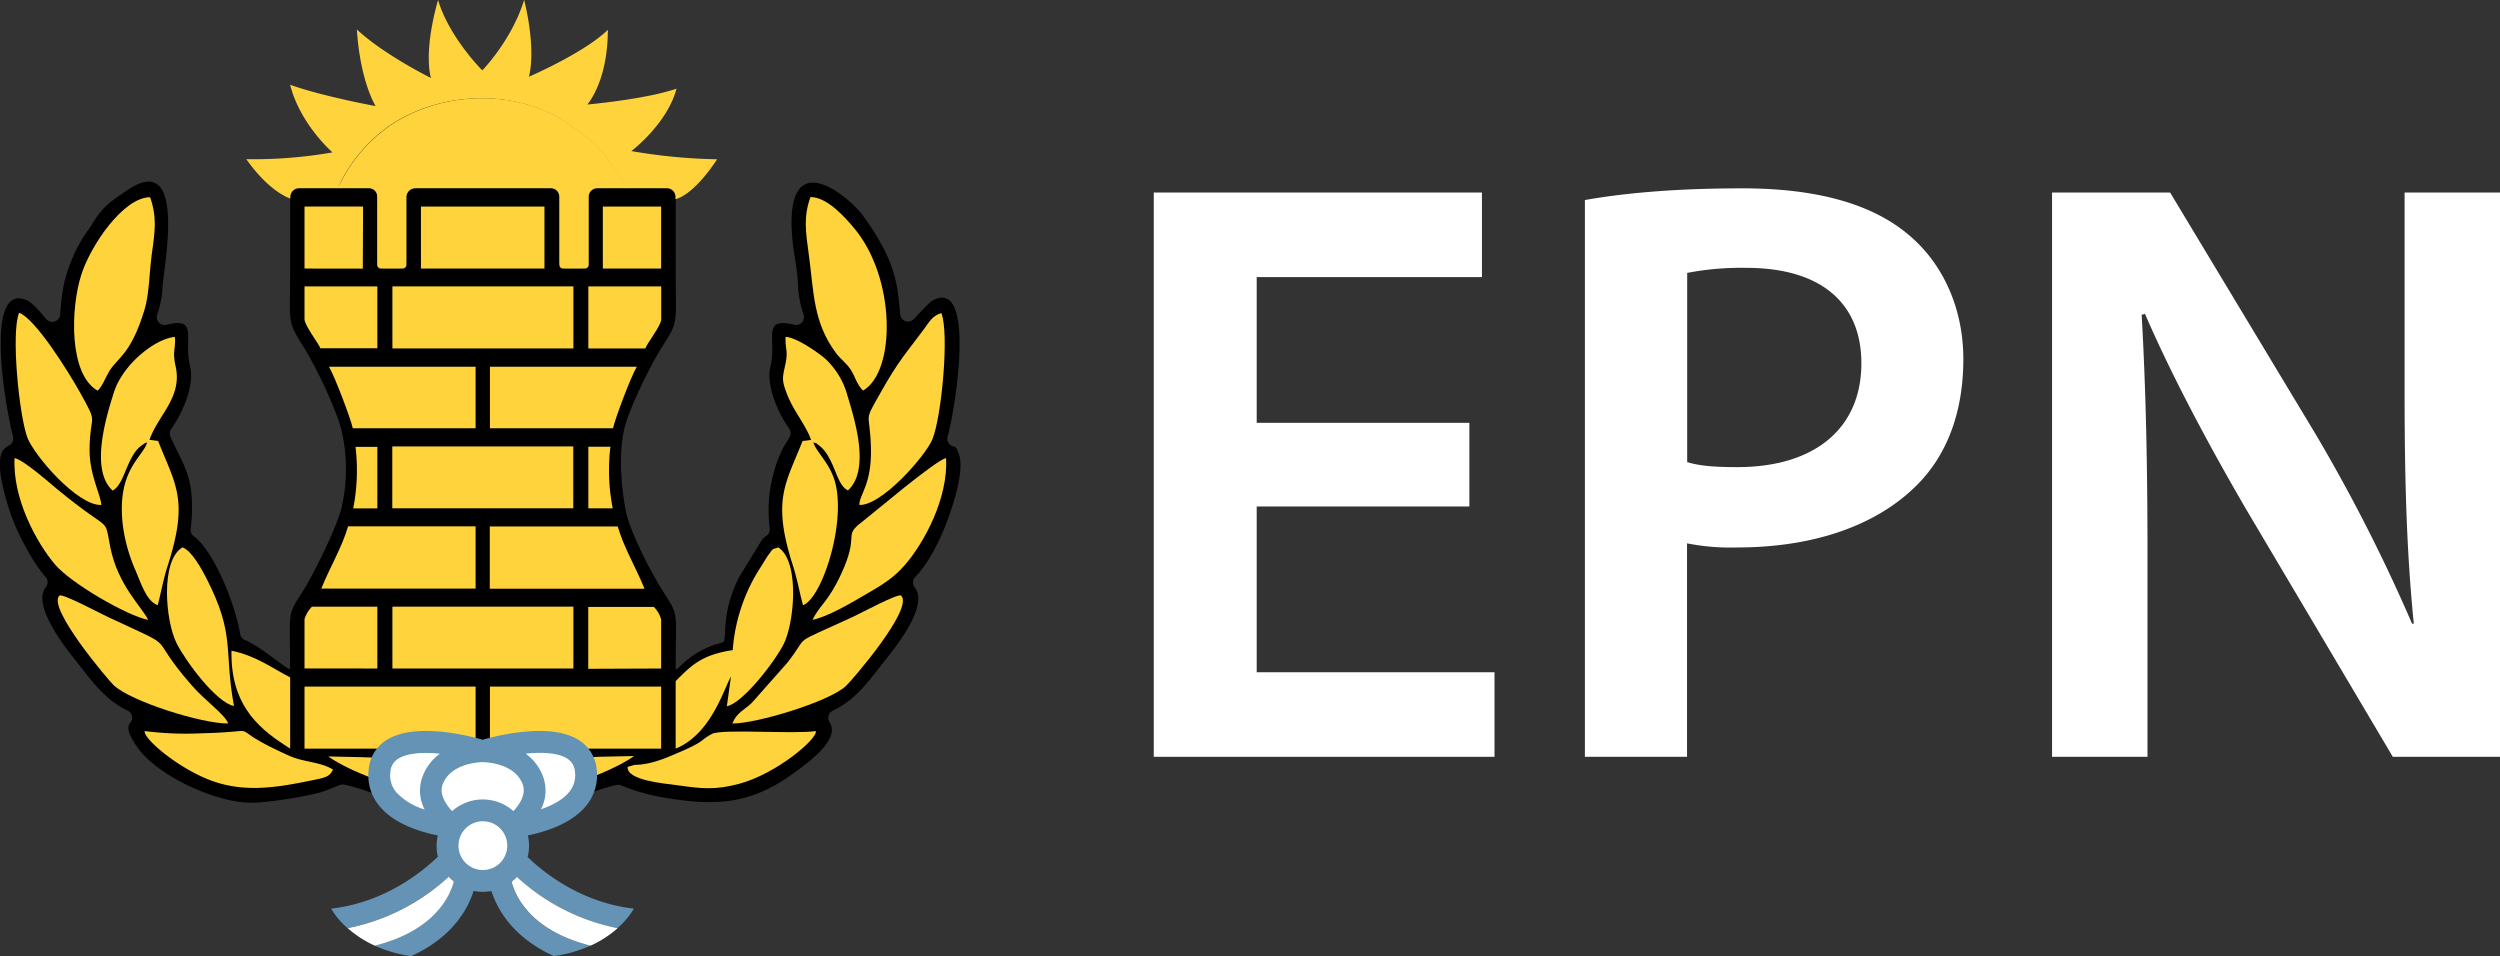 <svg xmlns="http://www.w3.org/2000/svg" viewBox="0 0 609 232.91"><rect x="0" y="0" width="609" height="232.91" fill="#333333" stroke="none"/><defs><style>.cls-1,.cls-3{fill-rule:evenodd;}.cls-2,.cls-3{fill:#ffd33b;}.cls-4{fill:#6493b5;}.cls-5{fill:#fff;}</style></defs><g id="Capa_2" data-name="Capa 2"><g id="Isologotipo_a_1_lineas_color_firma_negativo" data-name="Isologotipo a 1 lineas color firma negativo"><g id="Isolootipo_Principal_firma_negativa_1_linea" data-name="Isolootipo Principal firma negativa 1 linea"><g id="Torreon"><path class="cls-1" d="M133.75,196.84a3.66,3.66,0,0,0,1.5-.3c5.25-2.29,14.13-5.59,15.73-5.35a49.63,49.63,0,0,0,10.14,3c12.79,2.19,21.46,2,32.16-5.82,2.75-2,9.5-6.75,9.34-10.58a3.12,3.12,0,0,0-.48-1.79,1.91,1.91,0,0,1,.72-2.88c5.71-2.66,9.2-7.79,12.53-12,2.68-3.38,11-13.54,7.42-18.06a1.93,1.93,0,0,1,.18-2.55c3.08-3.12,6-8.84,7.84-13.83,1.37-3.74,4.11-11.87,2.8-15.91-.55-1.73-.85-1.88-1.34-2a1.93,1.93,0,0,1-1.46-2.41c2.08-7.42,7-39.43-3.9-33-.32.18-2.43,2.34-4.32,4.35a1.93,1.93,0,0,1-3.34-1.18c-.47-6.11-1.06-10.21-4.11-16.2a64.73,64.73,0,0,0-4.9-7.75c-3.06-4.3-19.21-18.36-17.28,5.25.31,3.84,1.25,7.43,1.4,11.48a25.66,25.66,0,0,0,1.4,7.38,1.94,1.94,0,0,1-2.32,2.42c-8.14-2-4.15,3.56-5.77,10.11-1.19,4.84,2.07,11.7,4.55,15.17a1.92,1.92,0,0,1,.14,2c-.66,1.26-1.45,2.26-2.12,3.75a34.74,34.74,0,0,0-2.76,18.49,2,2,0,0,1-.95,2,3.42,3.42,0,0,0-1,1l-.12.17-5.35,8.74-.09.15c-4.84,9.74-2.51,15.46-4.06,15.84-8.41,2.08-11.33,7.73-11.33,6.28,0-15.07.92-12.33-3.53-19.46-2.15-3.45-7.77-13.79-8.76-19.54-.95-5.46-1.68-13.25-.17-19.59,1.21-5.06,6.76-16,8.93-19.37,4.37-6.9,3.53-5.34,3.53-19.47V47.79a1.94,1.94,0,0,0-1.94-1.94H145.25a1.93,1.93,0,0,0-1.93,1.94V63.48a1.94,1.94,0,0,1-1.94,1.94h-3.27a1.94,1.94,0,0,1-1.94-1.94V47.79a1.93,1.93,0,0,0-1.93-1.94H100.9A1.94,1.94,0,0,0,99,47.79V63.48A1.94,1.94,0,0,1,97,65.42H93.86a1.94,1.94,0,0,1-1.94-1.94V47.79A1.94,1.94,0,0,0,90,45.85H72.62a1.94,1.94,0,0,0-1.94,1.94V65.42c0,14.13-.85,12.42,3.5,19.47,2.49,4,7.17,13.42,8.89,19.44a41.56,41.56,0,0,1,.09,19.52c-1.42,5.45-7.13,16.54-9,19.54-4.35,7-3.5,4.39-3.5,19.46,0,1-6.71-5.14-11-6.94a2,2,0,0,1-1.15-1.47c-1.33-7.8-6.64-20.46-11.27-23.77a1.93,1.93,0,0,1-.79-1.79c1.45-12.75-2.07-15.77-4.93-22.53a1.93,1.93,0,0,1,.22-1.9c2.48-3.47,5.75-10.36,4.56-15.2-1.69-6.78,2.2-12.1-5.72-10.14a1.93,1.93,0,0,1-2.32-2.43,23.05,23.05,0,0,0,1.34-6.8c.16-4.28,6.27-33.91-8.8-23.4-2.89,2-4.67,3-6.82,5.8-1,1.32-1.38,2.2-2.54,3.81A32.21,32.21,0,0,0,19,60a38.85,38.85,0,0,0-3.42,9.19,57,57,0,0,0-.92,7.45,1.93,1.93,0,0,1-3.41,1.07c-1.62-2-3.51-4-4.57-4.49C-4,68.2,1.24,99.09,3.18,106.3a1.94,1.94,0,0,1-1,2.22c-1.38.73-2.83,1.92-1.93,7.8A58.23,58.23,0,0,0,3,126.25c1.21,3.44,4.92,10.76,8.09,14.25a1.93,1.93,0,0,1,.09,2.5c-3.42,4.32,4.36,14.29,7.15,17.78,3.5,4.38,7,9.61,12.74,12.31a1.93,1.93,0,0,1,.66,3c-.8.9-.72,2.41,1.62,5.79,4.92,7.13,18.7,13.3,27.13,13.66,3.83.16,13.54-1.41,17.62-2.53,1.42-.39,4.47-1.77,5-1.88,1.45-.3,10.31,2.9,15.75,5.21a3.57,3.57,0,0,0,1.44.3Z"/><g id="Torreon-2" data-name="Torreon"><rect class="cls-2" x="74.18" y="167.25" width="41.68" height="15.12"/><path class="cls-3" d="M115.86,104.33v-15H80.13c1.32,2.13,5.25,12.48,5.81,15Z"/><rect class="cls-2" x="102.54" y="50.32" width="30.09" height="15.1"/><path class="cls-3" d="M115.86,143.39V128.22H84.79c-1.53,5.24-4.36,9.81-6.53,15.17Z"/><path class="cls-3" d="M91.92,162.85V147.78H76a7.47,7.47,0,0,0-1.82,3.05v12Z"/><path class="cls-3" d="M74.18,77.84c.19,1.75,3.73,6.2,3.84,7h13.9V69.76H74.18Z"/><path class="cls-3" d="M88.38,65.44l.06-15.12H74.18s0,4.45,0,15.1Z"/><rect class="cls-2" x="146.85" y="50.32" width="14.2" height="15.1"/><path class="cls-3" d="M91.92,123.85v-15H86.6a47.87,47.87,0,0,1-.56,15Z"/><path class="cls-3" d="M149.33,104.33c.57-2.57,4.49-12.92,5.81-15H119.35v15Z"/><path class="cls-3" d="M157,143.41c-2.16-5.35-5-9.92-6.52-15.17l-31.17,0v15.17Z"/><rect class="cls-2" x="119.35" y="167.25" width="41.7" height="15.12"/><path class="cls-3" d="M161.07,69.76H143.32V84.89h13.91c.1-.85,3.65-5.3,3.84-7Z"/><path class="cls-3" d="M149.26,123.83a47.85,47.85,0,0,1-.56-15l-5.38,0v15Z"/><path class="cls-3" d="M161.05,162.85v-12a7.3,7.3,0,0,0-1.75-3h-16v15.07Z"/><rect class="cls-2" x="95.59" y="69.76" width="44.09" height="15.12"/><rect class="cls-2" x="95.59" y="147.78" width="44.09" height="15.07"/><rect class="cls-2" x="95.56" y="108.75" width="44.09" height="15.07"/></g><g id="Laurel"><path class="cls-3" d="M70.68,182.37V165c-4.36-2.19-8.17-5.22-14.29-6.49-.24,12.49,5.85,18.42,13,23Z"/><path class="cls-3" d="M178.39,176.24c5.8.07,23.33-5.23,27.6-9.05,1.28-1.13,16.75-19,13.52-22.1-.67-.64-9.72,4.24-11.6,5.11-16.06,7.45-10.2,3.77-16.2,11.34l-8.61,9.72c-1.78,1.68-3.69,2.37-4.71,5Z"/><path class="cls-3" d="M55.59,176.24c-.92-2.34-5.47-5.37-8.92-9.33-11.65-13.35-1.92-8-20.19-16.52-2-.92-11.34-5.93-12-5.3-3.11,2.95,12.1,20.79,13.22,21.84,4.22,3.95,21.49,9.39,27.89,9.31Z"/><path class="cls-3" d="M197.9,151c3.72-.74,9.35-4.08,12.42-5.87,4.38-2.56,7.18-4.09,10.2-7.6,4.63-5.39,10.48-16.14,9.95-25.94-2.54.48-17.91,13.58-20.41,15.49-4.89,3.69-.5,2.66-5.12,12.68-3.26,7.06-5.27,7.56-7,11.24Z"/><path class="cls-3" d="M36.09,151c-1.61-3.3-7.33-8.35-9.21-17.65-1.63-8,.72-2.94-12.86-14.11-2.39-2-8.33-7.23-10.47-7.65-.52,9.81,5.3,20.57,9.92,26C17.37,142.11,30.91,150,36.09,151Z"/><path class="cls-3" d="M81.11,187.48c-2.78-1.83-7.26-1.86-10.44-3.28-18.11-8.06-4.06-6-21.64-5.57a79.35,79.35,0,0,1-13.76-.54c-.54,1.81,9.44,10.31,18.38,12.77,7.2,2,14.22.89,21.64-.63,3.78-.77,4.95-.87,5.82-2.75Z"/><path class="cls-3" d="M57,172c-2.54-13.8.45-17.08-6.7-31.1-1.11-2.17-3.6-6.76-5.84-7.57-5.44,3.2-4.17,18-1.42,23.41,2.29,4.5,9.71,14.47,14,15.26Z"/><path class="cls-3" d="M190.78,157.14c-2.32,4.41-9.86,14.13-13.72,14.91l1-7.23c-1.91,3.38-4.87,14-13.47,17.55V165.93c3.68-3.69,6.23-6.43,13.9-7.56A42.9,42.9,0,0,1,185.4,138c.52-.82,1.33-2.2,1.78-2.81,1.28-1.72.74-1.26,2.38-1.84C194.8,136.51,193.62,151.73,190.78,157.14Z"/><path class="cls-3" d="M24.66,123c0-2.26-2.9-7.28-2.84-13.49.09-9.26,2.27-5.64-2.17-13.63-3.1-5.57-11.07-18.28-15-19.69-2,4.91,0,24.88,2,30.36C8.31,111,19,123.31,24.66,123Z"/><path class="cls-3" d="M209.33,123c5.32.29,16-11.73,17.81-16,2.2-5.39,4.17-25.79,2.16-30.76-2.31.82-2.86,2.08-4.27,4-4.33,5.82-6.26,7.79-10.48,15.33-4.38,7.8-2.65,4.12-2.39,13.43.25,9.12-2.85,11.4-2.83,14.06Z"/><path class="cls-3" d="M23.79,95.18c1.3-1.34,1.71-2.87,2.8-4.7,2.07-3.45,5.24-4,8.59-14.94,1.18-3.83,1.21-9.33,1.8-13.68.78-5.52,1.29-9-.42-13.82C30,48.06,22,59.91,19.78,67c-2.62,8.25-3,24.22,4,28.16Z"/><path class="cls-3" d="M210.2,95.18c8.16-4.71,8-27.69-2.22-39.7C206.1,53.26,201.63,48,197.43,48c-1.71,4.78-1.19,8.31-.43,13.82,1.27,9.23,1,16.67,6.71,24.26,1,1.35,2.4,2.28,3.51,3.95s1.43,3.54,3,5.11Z"/><path class="cls-3" d="M152.88,186.81c-.2,3.27,8.53,4,12.32,4.5,5.74.82,9,1.16,14.69-.33,9.26-2.42,19.35-11.08,18.84-12.89-5.1.8-22.95-.6-25.31.69-3.31,1.79-1.16,1.58-8.49,4.71-3,1.29-6.63,2.83-10.38,2.84Z"/><path class="cls-3" d="M35.85,107.74c-1,3.67-7.56,6.76-5.91,20.34a39.79,39.79,0,0,0,3,10.7c1.58,3.75,2.83,7.72,5.48,8.64.83-3.11,1.28-6,2.4-9.5,5.2-16.21,2-19.61-2.3-30.49l-2.1-.29c2.1-6.07,8-10.3,6.38-17.81-.86-3.89,0-4-.19-7.24-4.63.32-12.63,6.51-14.87,13.5-1.9,6-5.85,18.91-.3,23.91,2.84-1.43,3.4-7.94,6.65-10.67a6.26,6.26,0,0,1,.66-.49c1-.66,0-.15,1.14-.6Z"/><path class="cls-3" d="M197.61,107.16l-2.1.26c-4.1,10.39-7.48,14.26-2.44,30.07,1.17,3.65,1.65,6.67,2.54,9.93,4.73-1.69,10.93-21.09,7.53-30.89-1.42-4.11-4.37-6.55-5-8.77,1.17.44.1-.22,1.48.82A8.09,8.09,0,0,1,201,110c2.61,3.55,3,8.22,5.56,9.47,5.44-5,1.74-16.92-.09-23a19.09,19.09,0,0,0-5.61-9.24c-1.49-1.24-6.68-5-9.49-5.17-.13,3,.69,3.28-.07,6.78-.7,3.22-.9,3.71.35,7,1.59,4.24,4.69,7.72,5.92,11.31Z"/><path class="cls-3" d="M111.69,194.17l-6.41-9c-3.72-.22-14.69-.75-25.32-.9,5.25,3.74,16.49,7.76,25.1,9.84Z"/><path class="cls-3" d="M129.37,194c8.61-2.08,19.84-6.1,25.1-9.83-10.64.14-21.61.67-25.33.89l-6.41,9.06Z"/></g><g id="Sol"><path class="cls-3" d="M117.53,17.18S109.47,9.23,106.71,0c-3.73,13.25-1.72,19-1.72,19S93.67,13.43,86.93,7.18C87.77,20,91.5,25.84,91.5,25.84s-13-2.37-20.82-5.19C73.13,30.33,81,37.12,81,37.12a111,111,0,0,1-21,1.65c5.77,8.18,10.72,9.59,10.72,9.59V48a2.15,2.15,0,0,1,2.15-2.15H82.3l.64-1.39A37.4,37.4,0,0,1,95,30.53c13.15-8.76,31.77-8.9,44.15.18,2.92,2.14,5.46,3.84,7.69,6.64,1.89,2.39,4.2,5.1,5.42,8.5h10.2a2.1,2.1,0,0,1,2.09,2.1v.55s4-.46,10.15-9.7a134.35,134.35,0,0,1-20.9-2s8.72-6.58,11-15.2c-7.66,2.62-21.73,3.86-21.73,3.86s5-5.54,5-18.2c-5.65,5.57-19.23,11.44-19.23,11.44s1.93-6-1.16-18.73c-3,9.83-10.2,17.18-10.2,17.18Z"/><path class="cls-3" d="M82.14,45.85h7.74a2,2,0,0,1,2,2V64.5a.92.92,0,0,0,.92.92h5.21A.92.92,0,0,0,99,64.5V48.05a2.21,2.21,0,0,1,2.2-2.2h33a2.07,2.07,0,0,1,2.06,2.07V64.5a.92.92,0,0,0,.92.92h5.31a.92.92,0,0,0,.92-.92V47.94a2.09,2.09,0,0,1,2.09-2.09h6.9c-1.22-3.4-3.55-6.11-5.44-8.5-2.23-2.8-4.77-4.5-7.69-6.64-12.38-9.08-31-8.94-44.16-.18A37.55,37.55,0,0,0,83,44.44a.08.08,0,0,0,0,0Z"/></g><g id="Moño"><path class="cls-4" d="M128.53,208.75a11.24,11.24,0,0,0,.34-2.74,11,11,0,0,0-.29-2.51c4-.8,10.53-2.74,14.15-7.15a11.64,11.64,0,0,0,2.61-9,9.32,9.32,0,0,0-4.23-7c-6.84-4.46-19.85-1.21-23.53-.15-3.68-1.06-16.69-4.31-23.53.15a9.28,9.28,0,0,0-4.22,7,11.63,11.63,0,0,0,2.6,9c3.64,4.45,10.22,6.37,14.23,7.17a11.08,11.08,0,0,0,0,5.16c-2.9,2.87-12.34,11.14-26,12.66h0a19.45,19.45,0,0,0,4,4.76,50.81,50.81,0,0,0,24.6-12.54,10.8,10.8,0,0,0,1.26,1.18c-.86,3.34-4.48,11.91-19.24,15.63a32.86,32.86,0,0,0,8.88,2.54c10.26-4.66,13.92-11.75,15.21-15.88a10.83,10.83,0,0,0,2.21.22,11.48,11.48,0,0,0,2.13-.2c1.3,4.13,5,11.21,15.21,15.85a32.52,32.52,0,0,0,8.88-2.53c-14.69-3.7-18.34-12.17-19.22-15.57a10.42,10.42,0,0,0,1.29-1.2,50.83,50.83,0,0,0,24.55,12.5,19.64,19.64,0,0,0,4-4.76c-13.52-1.5-22.91-9.66-25.9-12.59"/><path class="cls-5" d="M138.22,184.83a4,4,0,0,1,1.84,3.13,6.4,6.4,0,0,1-1.43,5c-1.57,1.92-4.22,3.27-6.85,4.18a9.91,9.91,0,0,0,.52-7.93,12.12,12.12,0,0,0-4.24-5.63c4-.4,8-.21,10.16,1.23"/><path class="cls-5" d="M107.83,191.08c2-5.34,9.45-5.42,9.75-5.42h0a15.3,15.3,0,0,1,4.27.71c2.81.9,4.65,2.48,5.48,4.71.9,2.42-.8,4.92-2.26,6.51a11.23,11.23,0,0,0-14.94,0c-1.48-1.58-3.21-4.1-2.3-6.56"/><path class="cls-5" d="M103.39,197.17A15.3,15.3,0,0,1,96.54,193a6.39,6.39,0,0,1-1.44-5A4,4,0,0,1,97,184.83c1.56-1,4-1.41,6.72-1.41a33.91,33.91,0,0,1,3.44.18,12.07,12.07,0,0,0-4.25,5.63,9.86,9.86,0,0,0,.53,7.94"/><path class="cls-5" d="M111.69,206a5.94,5.94,0,1,1,5.94,5.94,5.95,5.95,0,0,1-5.94-5.94"/><path class="cls-5" d="M150.46,226.1a50.83,50.83,0,0,1-24.55-12.5,10.42,10.42,0,0,1-1.29,1.2c.88,3.4,4.53,11.87,19.22,15.57a25.85,25.85,0,0,0,6.62-4.27"/><path class="cls-5" d="M109.3,213.56A50.86,50.86,0,0,1,84.7,226.1a25.75,25.75,0,0,0,6.63,4.27c14.75-3.72,18.37-12.3,19.23-15.63a10.06,10.06,0,0,1-1.26-1.18"/></g></g><path class="cls-5" d="M357.94,123.38H306.13v40.38h57.93v20.6h-83V46.9H361V67.5H306.13V103h51.81Z"/><path class="cls-5" d="M386.08,48.73c9.18-1.63,21.62-2.85,38.35-2.85,18.35,0,31.61,3.87,40.38,11.21,8.16,6.74,13.46,17.55,13.46,30.39,0,13.06-4.08,23.66-11.63,31-10.19,10-25.69,14.88-43.44,14.88a54.65,54.65,0,0,1-12.24-1v52H386.08ZM411,112.57c3.27,1,7.14,1.22,12.24,1.22,18.77,0,30.19-9.38,30.19-25.29,0-15.29-10.61-23.25-27.94-23.25A69.45,69.45,0,0,0,411,66.48Z"/><path class="cls-5" d="M499.88,184.36V46.9h28.76l35.49,58.94a409.86,409.86,0,0,1,23.45,46.09H588c-1.83-18.35-2.24-36.1-2.24-57.1V46.9H609V184.36H582.89L547,123.79C538.23,108.7,529.25,92,522.52,76.47l-.81.2c1,17.75,1.42,35.9,1.42,58.54v49.15Z"/></g></g></g></svg>